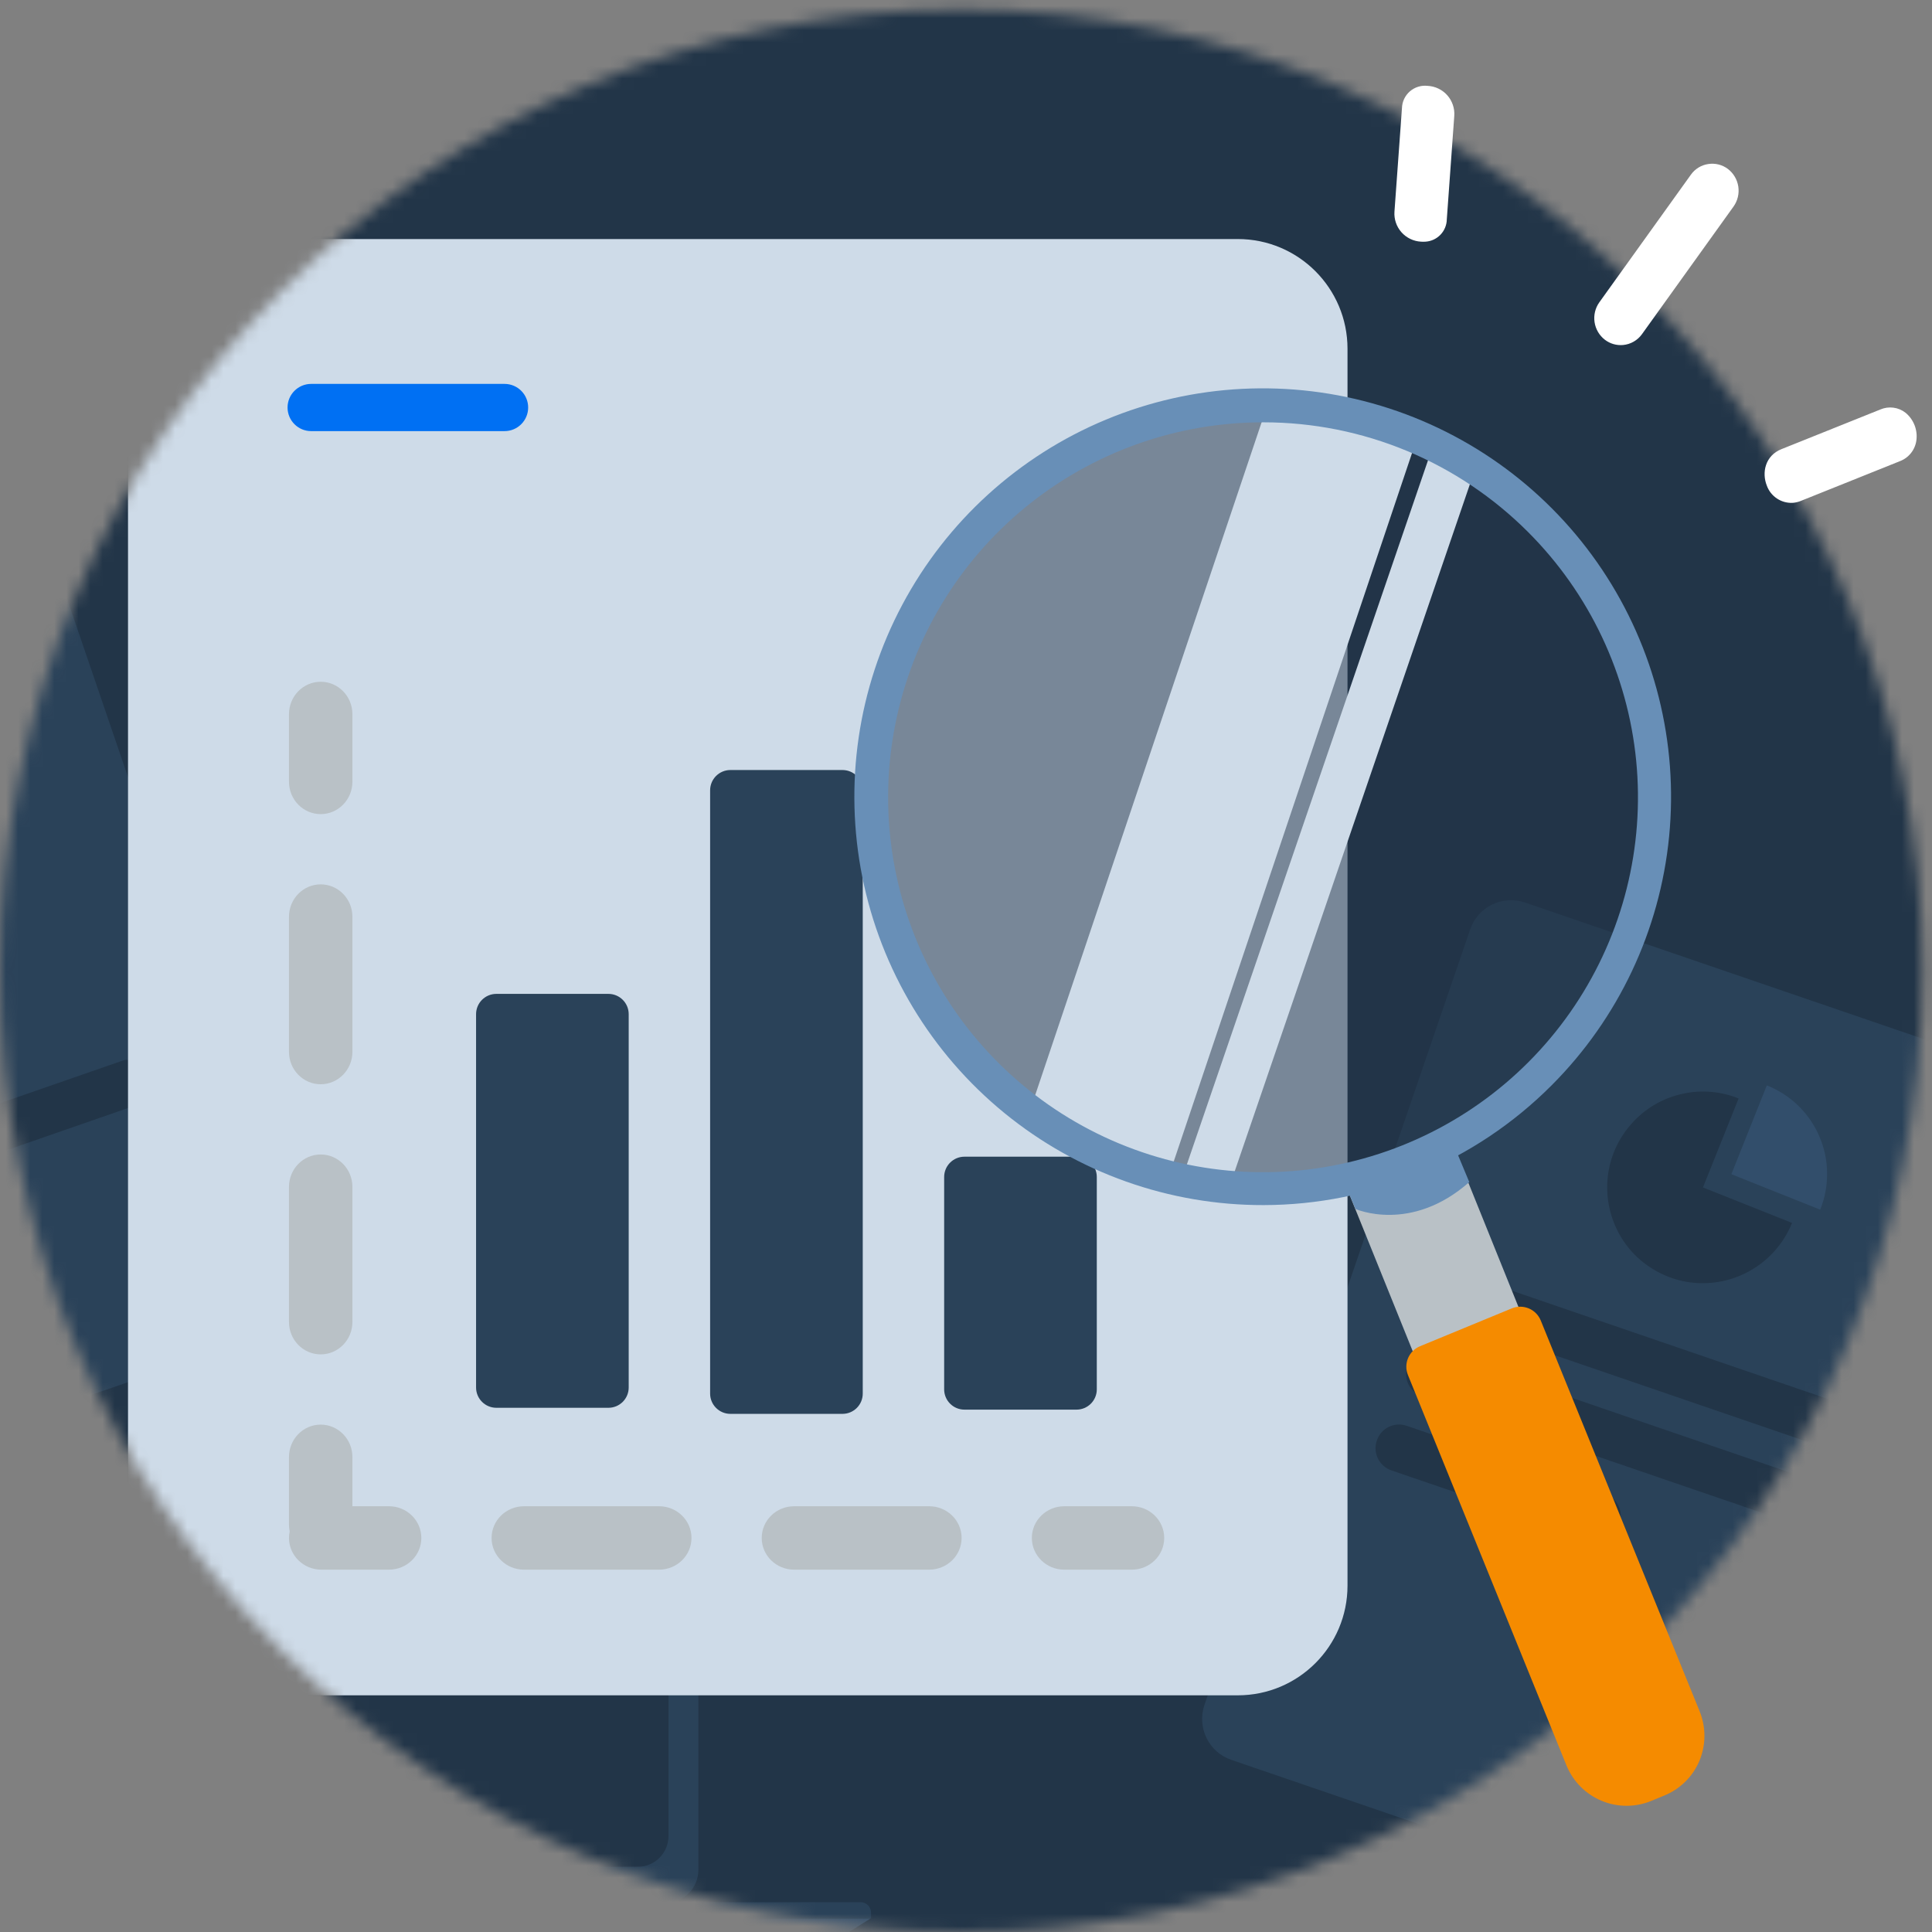 <svg width="160" height="160" viewBox="0 0 160 160" fill="none" xmlns="http://www.w3.org/2000/svg">
<rect x="0" y="0" width="160" height="160" fill="#808080" stroke="none"/>
<mask id="mask0_2810_46758" style="mask-type:alpha" maskUnits="userSpaceOnUse" x="0" y="0" width="160" height="160">
<circle cx="79.598" cy="80.399" r="79.598" fill="#EBF8FF"/>
</mask>
<g mask="url(#mask0_2810_46758)">
<path d="M178.933 -0.003H-55.113C-56.638 -0.004 -58.149 0.295 -59.559 0.878C-60.969 1.461 -62.25 2.316 -63.329 3.394C-64.408 4.472 -65.264 5.752 -65.849 7.162C-66.433 8.571 -66.733 10.082 -66.733 11.607V149.181C-66.733 152.263 -65.509 155.219 -63.33 157.398C-61.15 159.577 -58.195 160.802 -55.113 160.802H178.933C182.015 160.802 184.971 159.577 187.15 157.398C189.329 155.219 190.554 152.263 190.554 149.181V11.607C190.554 10.082 190.253 8.571 189.669 7.162C189.085 5.752 188.229 4.472 187.149 3.394C186.07 2.316 184.789 1.461 183.379 0.878C181.969 0.295 180.459 -0.004 178.933 -0.003Z" fill="#223548"/>
<path d="M55.092 88.258H-43.304C-44.821 88.258 -46.05 89.49 -46.05 91.009V154.848C-46.05 156.367 -44.821 157.599 -43.304 157.599H55.092C56.609 157.599 57.838 156.367 57.838 154.848V91.009C57.838 89.49 56.609 88.258 55.092 88.258Z" fill="#2A4259"/>
<path d="M52.814 91.995H-41.163C-42.57 91.995 -43.711 93.138 -43.711 94.548V152.048C-43.711 153.458 -42.57 154.601 -41.163 154.601H52.814C54.222 154.601 55.362 153.458 55.362 152.048V94.548C55.362 93.138 54.222 91.995 52.814 91.995Z" fill="#223548"/>
<path d="M72.135 158.868H-57.212L-53.965 160.188C-53.76 160.27 -53.542 160.314 -53.321 160.316L68.812 160.62C69.134 160.622 69.45 160.532 69.724 160.362L72.132 158.859L72.135 158.868Z" fill="#324E6B"/>
<path d="M72.135 158.393C72.134 158.164 72.043 157.945 71.882 157.784C71.72 157.623 71.501 157.532 71.273 157.532H-56.349C-56.578 157.532 -56.797 157.623 -56.958 157.784C-57.12 157.945 -57.211 158.164 -57.212 158.393V158.868H72.135V158.393Z" fill="#2A4259"/>
<path d="M-0.063 157.505H14.854V157.809C14.854 158.132 14.725 158.441 14.498 158.67C14.27 158.898 13.961 159.026 13.639 159.026H1.143C0.82 159.026 0.511 158.898 0.284 158.67C0.056 158.441 -0.072 158.132 -0.072 157.809V157.505H-0.063Z" fill="#3B5B7C"/>
<path d="M6.084 90.702C6.452 90.702 6.749 90.404 6.749 90.036C6.749 89.668 6.452 89.369 6.084 89.369C5.717 89.369 5.419 89.668 5.419 90.036C5.419 90.404 5.717 90.702 6.084 90.702Z" fill="#324E6B"/>
<path d="M170.448 89.867L126.298 74.744C124.423 74.107 122.389 75.097 121.752 76.972L99.748 141.199C99.111 143.074 100.101 145.108 101.976 145.745L146.127 160.869C148.002 161.506 150.036 160.515 150.673 158.64L172.677 94.413C173.314 92.538 172.323 90.504 170.448 89.867Z" fill="#2A4259"/>
<path d="M143.969 90.964C142.518 90.381 140.909 90.239 139.387 90.575C137.848 90.894 136.451 91.672 135.354 92.804C134.258 93.936 133.515 95.351 133.232 96.89C132.949 98.429 133.126 100.021 133.745 101.471C134.364 102.922 135.39 104.142 136.716 104.991C138.025 105.84 139.564 106.3 141.138 106.265C142.713 106.247 144.234 105.752 145.525 104.867C146.816 103.983 147.825 102.727 148.408 101.277L141.032 98.34L143.986 90.964H143.969Z" fill="#223548"/>
<path d="M146.321 89.885L143.385 97.243L150.743 100.179C151.132 99.207 151.327 98.181 151.309 97.137C151.309 96.093 151.079 95.067 150.672 94.112C150.266 93.157 149.664 92.29 148.921 91.565C148.178 90.84 147.294 90.274 146.321 89.885Z" fill="#324E6B"/>
<path d="M152.442 116.223L121.682 105.68C120.656 105.327 119.559 105.875 119.205 106.901C118.851 107.927 119.4 109.024 120.426 109.377L151.186 119.92C152.212 120.273 153.309 119.725 153.662 118.699C154.016 117.673 153.468 116.577 152.442 116.223Z" fill="#223548"/>
<path d="M149.789 122.485L119.028 111.942C118.002 111.588 116.906 112.137 116.552 113.163C116.198 114.189 116.746 115.285 117.772 115.639L148.533 126.181C149.559 126.535 150.673 125.987 151.009 124.961C151.363 123.935 150.814 122.838 149.789 122.485Z" fill="#223548"/>
<path d="M132.878 123.687L116.499 118.08C115.473 117.726 114.359 118.274 114.023 119.3C113.669 120.326 114.217 121.423 115.243 121.777L131.64 127.384C132.666 127.738 133.763 127.189 134.117 126.163C134.47 125.137 133.922 124.041 132.896 123.687H132.878Z" fill="#223548"/>
<path d="M-45.768 54.49L-1.723 39.367C0.151 38.73 2.168 39.721 2.822 41.595L24.774 105.822C25.411 107.697 24.42 109.732 22.545 110.368L-21.499 125.492C-23.374 126.129 -25.391 125.138 -26.045 123.263L-47.997 59.036C-48.633 57.161 -47.643 55.127 -45.768 54.49Z" fill="#2A4259"/>
<path d="M-36.092 66.2C-36.499 66.341 -36.711 66.766 -36.569 67.172L-24.665 101.948C-24.63 102.036 -24.594 102.125 -24.524 102.196L-24.223 103.045C-24.081 103.452 -23.639 103.664 -23.25 103.522L11.473 91.459C11.879 91.317 12.092 90.875 11.95 90.486L11.19 88.293C11.048 87.886 10.606 87.673 10.217 87.815L-21.623 98.87L-32.926 65.934C-33.067 65.527 -33.492 65.315 -33.898 65.457L-36.092 66.217V66.2Z" fill="#223548"/>
<path d="M102.509 19.796H19.689C14.671 19.796 10.602 23.864 10.602 28.883V131.313C10.602 136.331 14.671 140.399 19.689 140.399H102.509C107.527 140.399 111.595 136.331 111.595 131.313V28.883C111.595 23.864 107.527 19.796 102.509 19.796Z" fill="#CEDBE8"/>
<path fill-rule="evenodd" clip-rule="evenodd" d="M19.913 29.56C19.913 29.147 20.027 28.816 20.165 28.816H101.509C101.648 28.816 101.761 29.131 101.761 29.56V130.638C101.761 131.051 101.648 131.382 101.509 131.382H20.165C20.027 131.382 19.913 131.067 19.913 130.638V29.56Z" fill="#CEDBE8"/>
<path d="M41.785 31.793H25.768C24.689 31.793 23.814 32.668 23.814 33.748C23.814 34.827 24.689 35.703 25.768 35.703H41.785C42.864 35.703 43.74 34.827 43.74 33.748C43.74 32.668 42.864 31.793 41.785 31.793Z" fill="#0070F3"/>
<path d="M39.426 83.99C39.426 83.062 40.178 82.309 41.106 82.309H50.386C51.314 82.309 52.066 83.062 52.066 83.99V114.906C52.066 115.834 51.314 116.587 50.386 116.587H41.106C40.178 116.587 39.426 115.834 39.426 114.906V83.99Z" fill="#2A4259"/>
<path d="M58.809 65.45C58.809 64.522 59.561 63.77 60.489 63.77H69.769C70.697 63.77 71.449 64.522 71.449 65.45V115.41C71.449 116.338 70.697 117.09 69.769 117.09H60.489C59.561 117.09 58.809 116.338 58.809 115.41V65.45Z" fill="#2A4259"/>
<path d="M78.191 97.473C78.191 96.545 78.944 95.792 79.872 95.792H89.151C90.08 95.792 90.832 96.545 90.832 97.473V115.059C90.832 115.987 90.08 116.74 89.151 116.74H79.872C78.944 116.74 78.191 115.987 78.191 115.059V97.473Z" fill="#2A4259"/>
<path fill-rule="evenodd" clip-rule="evenodd" d="M26.558 56.46C28.009 56.46 29.185 57.662 29.185 59.145V64.737C29.185 66.22 28.009 67.422 26.558 67.422C25.108 67.422 23.932 66.22 23.932 64.737V59.145C23.932 57.662 25.108 56.46 26.558 56.46ZM26.558 73.239C28.009 73.239 29.185 74.44 29.185 75.923L29.185 87.109C29.185 88.591 28.009 89.793 26.558 89.793C25.108 89.793 23.932 88.591 23.932 87.109V75.923C23.932 74.44 25.108 73.239 26.558 73.239ZM26.558 95.609C28.009 95.609 29.185 96.811 29.185 98.294V109.48C29.185 110.962 28.009 112.164 26.558 112.164C25.108 112.164 23.932 110.962 23.932 109.48V98.294C23.932 96.811 25.108 95.609 26.558 95.609ZM26.558 117.981C28.009 117.981 29.185 119.182 29.185 120.665V126.258C29.185 127.74 28.009 128.942 26.558 128.942C25.108 128.942 23.932 127.74 23.932 126.258V120.665C23.932 119.182 25.108 117.981 26.558 117.981Z" fill="#B9C1C6"/>
<path fill-rule="evenodd" clip-rule="evenodd" d="M23.933 127.367C23.933 125.917 25.134 124.741 26.617 124.741H32.21C33.693 124.741 34.894 125.917 34.894 127.367C34.894 128.818 33.693 129.993 32.21 129.993H26.617C25.134 129.993 23.933 128.818 23.933 127.367ZM40.711 127.367C40.711 125.917 41.913 124.741 43.395 124.741H54.581C56.064 124.741 57.266 125.917 57.266 127.367C57.266 128.818 56.064 129.993 54.581 129.993H43.395C41.913 129.993 40.711 128.818 40.711 127.367ZM63.082 127.367C63.082 125.917 64.284 124.741 65.766 124.741H76.952C78.435 124.741 79.636 125.917 79.636 127.367C79.636 128.818 78.435 129.993 76.952 129.993H65.766C64.284 129.993 63.082 128.818 63.082 127.367ZM85.453 127.367C85.453 125.917 86.655 124.741 88.138 124.741H93.73C95.213 124.741 96.415 125.917 96.415 127.367C96.415 128.818 95.213 129.993 93.73 129.993H88.138C86.655 129.993 85.453 128.818 85.453 127.367Z" fill="#B9C1C6"/>
</g>
<g clip-path="url(#clip0_2810_46758)">
<path opacity="0.5" d="M104.435 98.664C122.211 98.664 136.622 83.996 136.622 65.871C136.622 47.746 122.211 33.068 104.435 33.068C86.66 33.068 72.249 47.737 72.249 65.871C72.249 84.005 86.66 98.664 104.435 98.664Z" fill="#223548"/>
<path d="M117.15 36.891L105.122 33.068L84.954 92.999L96.991 96.822L117.15 36.891Z" fill="#CEDBE8"/>
<path d="M101.685 98.663L122.238 38.623L118.498 37.431L97.936 97.472L101.685 98.663Z" fill="#CEDBE8"/>
<path d="M120.459 95.107L111.649 98.664L117.278 112.599L126.079 109.042L120.459 95.107Z" fill="#B9C1C6"/>
<path d="M117.599 111.49C117.152 111.675 116.796 112.029 116.608 112.476C116.421 112.923 116.418 113.425 116.6 113.874L129.746 146.246C130.293 147.556 131.337 148.597 132.65 149.14C133.962 149.683 135.437 149.684 136.75 149.143L137.795 148.712C138.456 148.448 139.057 148.055 139.564 147.556C140.071 147.057 140.473 146.462 140.747 145.806C141.288 144.49 141.288 143.014 140.747 141.698L127.601 109.363C127.51 109.139 127.376 108.934 127.206 108.762C127.036 108.589 126.834 108.452 126.61 108.358C126.387 108.265 126.147 108.216 125.905 108.215C125.663 108.215 125.423 108.262 125.199 108.355L117.599 111.49Z" fill="#F58B00"/>
<path d="M111.338 97.93L112.255 100.121C112.255 100.121 116.838 102.166 121.679 97.894L120.212 94.382L116.169 96.344L111.338 97.93Z" fill="#688FB7"/>
<path d="M104.655 99.801C96.828 99.82 89.236 97.123 83.175 92.171C77.114 87.218 72.958 80.316 71.416 72.641C69.875 64.967 71.043 56.995 74.722 50.086C78.4 43.176 84.362 37.757 91.589 34.752C98.816 31.747 106.862 31.342 114.355 33.606C121.848 35.871 128.323 40.664 132.676 47.169C137.03 53.675 138.992 61.489 138.229 69.279C137.465 77.07 134.023 84.354 128.49 89.89C122.172 96.221 113.599 99.786 104.655 99.801ZM104.655 34.975C97.47 34.962 90.502 37.442 84.941 41.992C79.379 46.541 75.568 52.879 74.156 59.925C72.744 66.971 73.82 74.288 77.199 80.63C80.578 86.971 86.052 91.944 92.687 94.701C99.323 97.458 106.709 97.829 113.586 95.749C120.464 93.669 126.408 89.269 130.404 83.297C134.401 77.325 136.202 70.152 135.502 63C134.802 55.849 131.643 49.161 126.565 44.078C123.691 41.194 120.276 38.906 116.517 37.343C112.757 35.781 108.726 34.976 104.655 34.975Z" fill="#688FB7"/>
</g>
<path d="M157.81 34.183C157.518 33.954 157.169 33.808 156.802 33.761C156.434 33.713 156.06 33.766 155.719 33.913L147.529 37.198C146.174 37.741 145.894 39.152 146.32 40.214C146.478 40.655 146.775 41.033 147.167 41.29C147.558 41.548 148.022 41.671 148.49 41.642C148.716 41.621 148.937 41.567 149.146 41.48L157.336 38.194C157.699 38.058 158.017 37.825 158.258 37.523C158.499 37.219 158.654 36.857 158.706 36.473C158.764 36.047 158.712 35.612 158.555 35.212C158.398 34.811 158.142 34.456 157.81 34.183Z" fill="white"/>
<path d="M118.237 7.111C117.973 7.08 117.706 7.104 117.452 7.182C117.199 7.26 116.964 7.389 116.763 7.563C116.562 7.737 116.4 7.95 116.286 8.19C116.173 8.43 116.111 8.691 116.104 8.957L115.483 17.53C115.461 17.838 115.502 18.148 115.602 18.441C115.701 18.733 115.858 19.003 116.063 19.234C116.268 19.465 116.517 19.653 116.796 19.787C117.075 19.921 117.377 19.998 117.686 20.014C117.813 20.024 117.941 20.024 118.068 20.013C118.538 19.98 118.978 19.771 119.302 19.429C119.626 19.087 119.81 18.637 119.818 18.166L120.437 9.596C120.459 9.287 120.419 8.978 120.319 8.685C120.22 8.393 120.064 8.123 119.859 7.891C119.654 7.66 119.405 7.472 119.126 7.338C118.848 7.204 118.546 7.127 118.237 7.111Z" fill="white"/>
<path d="M141.466 13.585C141.179 13.627 140.904 13.728 140.657 13.88C140.41 14.032 140.197 14.232 140.03 14.47L132.447 25.04C132.109 25.515 131.969 26.103 132.055 26.68C132.141 27.258 132.447 27.779 132.908 28.136C133.338 28.465 133.875 28.621 134.414 28.572C134.725 28.544 135.026 28.449 135.296 28.293C135.567 28.138 135.801 27.926 135.982 27.673L143.565 17.103C143.905 16.625 144.046 16.033 143.959 15.453C143.872 14.873 143.563 14.349 143.098 13.992C142.867 13.818 142.604 13.692 142.323 13.622C142.043 13.552 141.752 13.54 141.466 13.585Z" fill="white"/>
<defs>
<clipPath id="clip0_2810_46758">
<rect width="70.398" height="117.387" fill="white" transform="translate(70.754 32.16)"/>
</clipPath>
</defs>
</svg>
